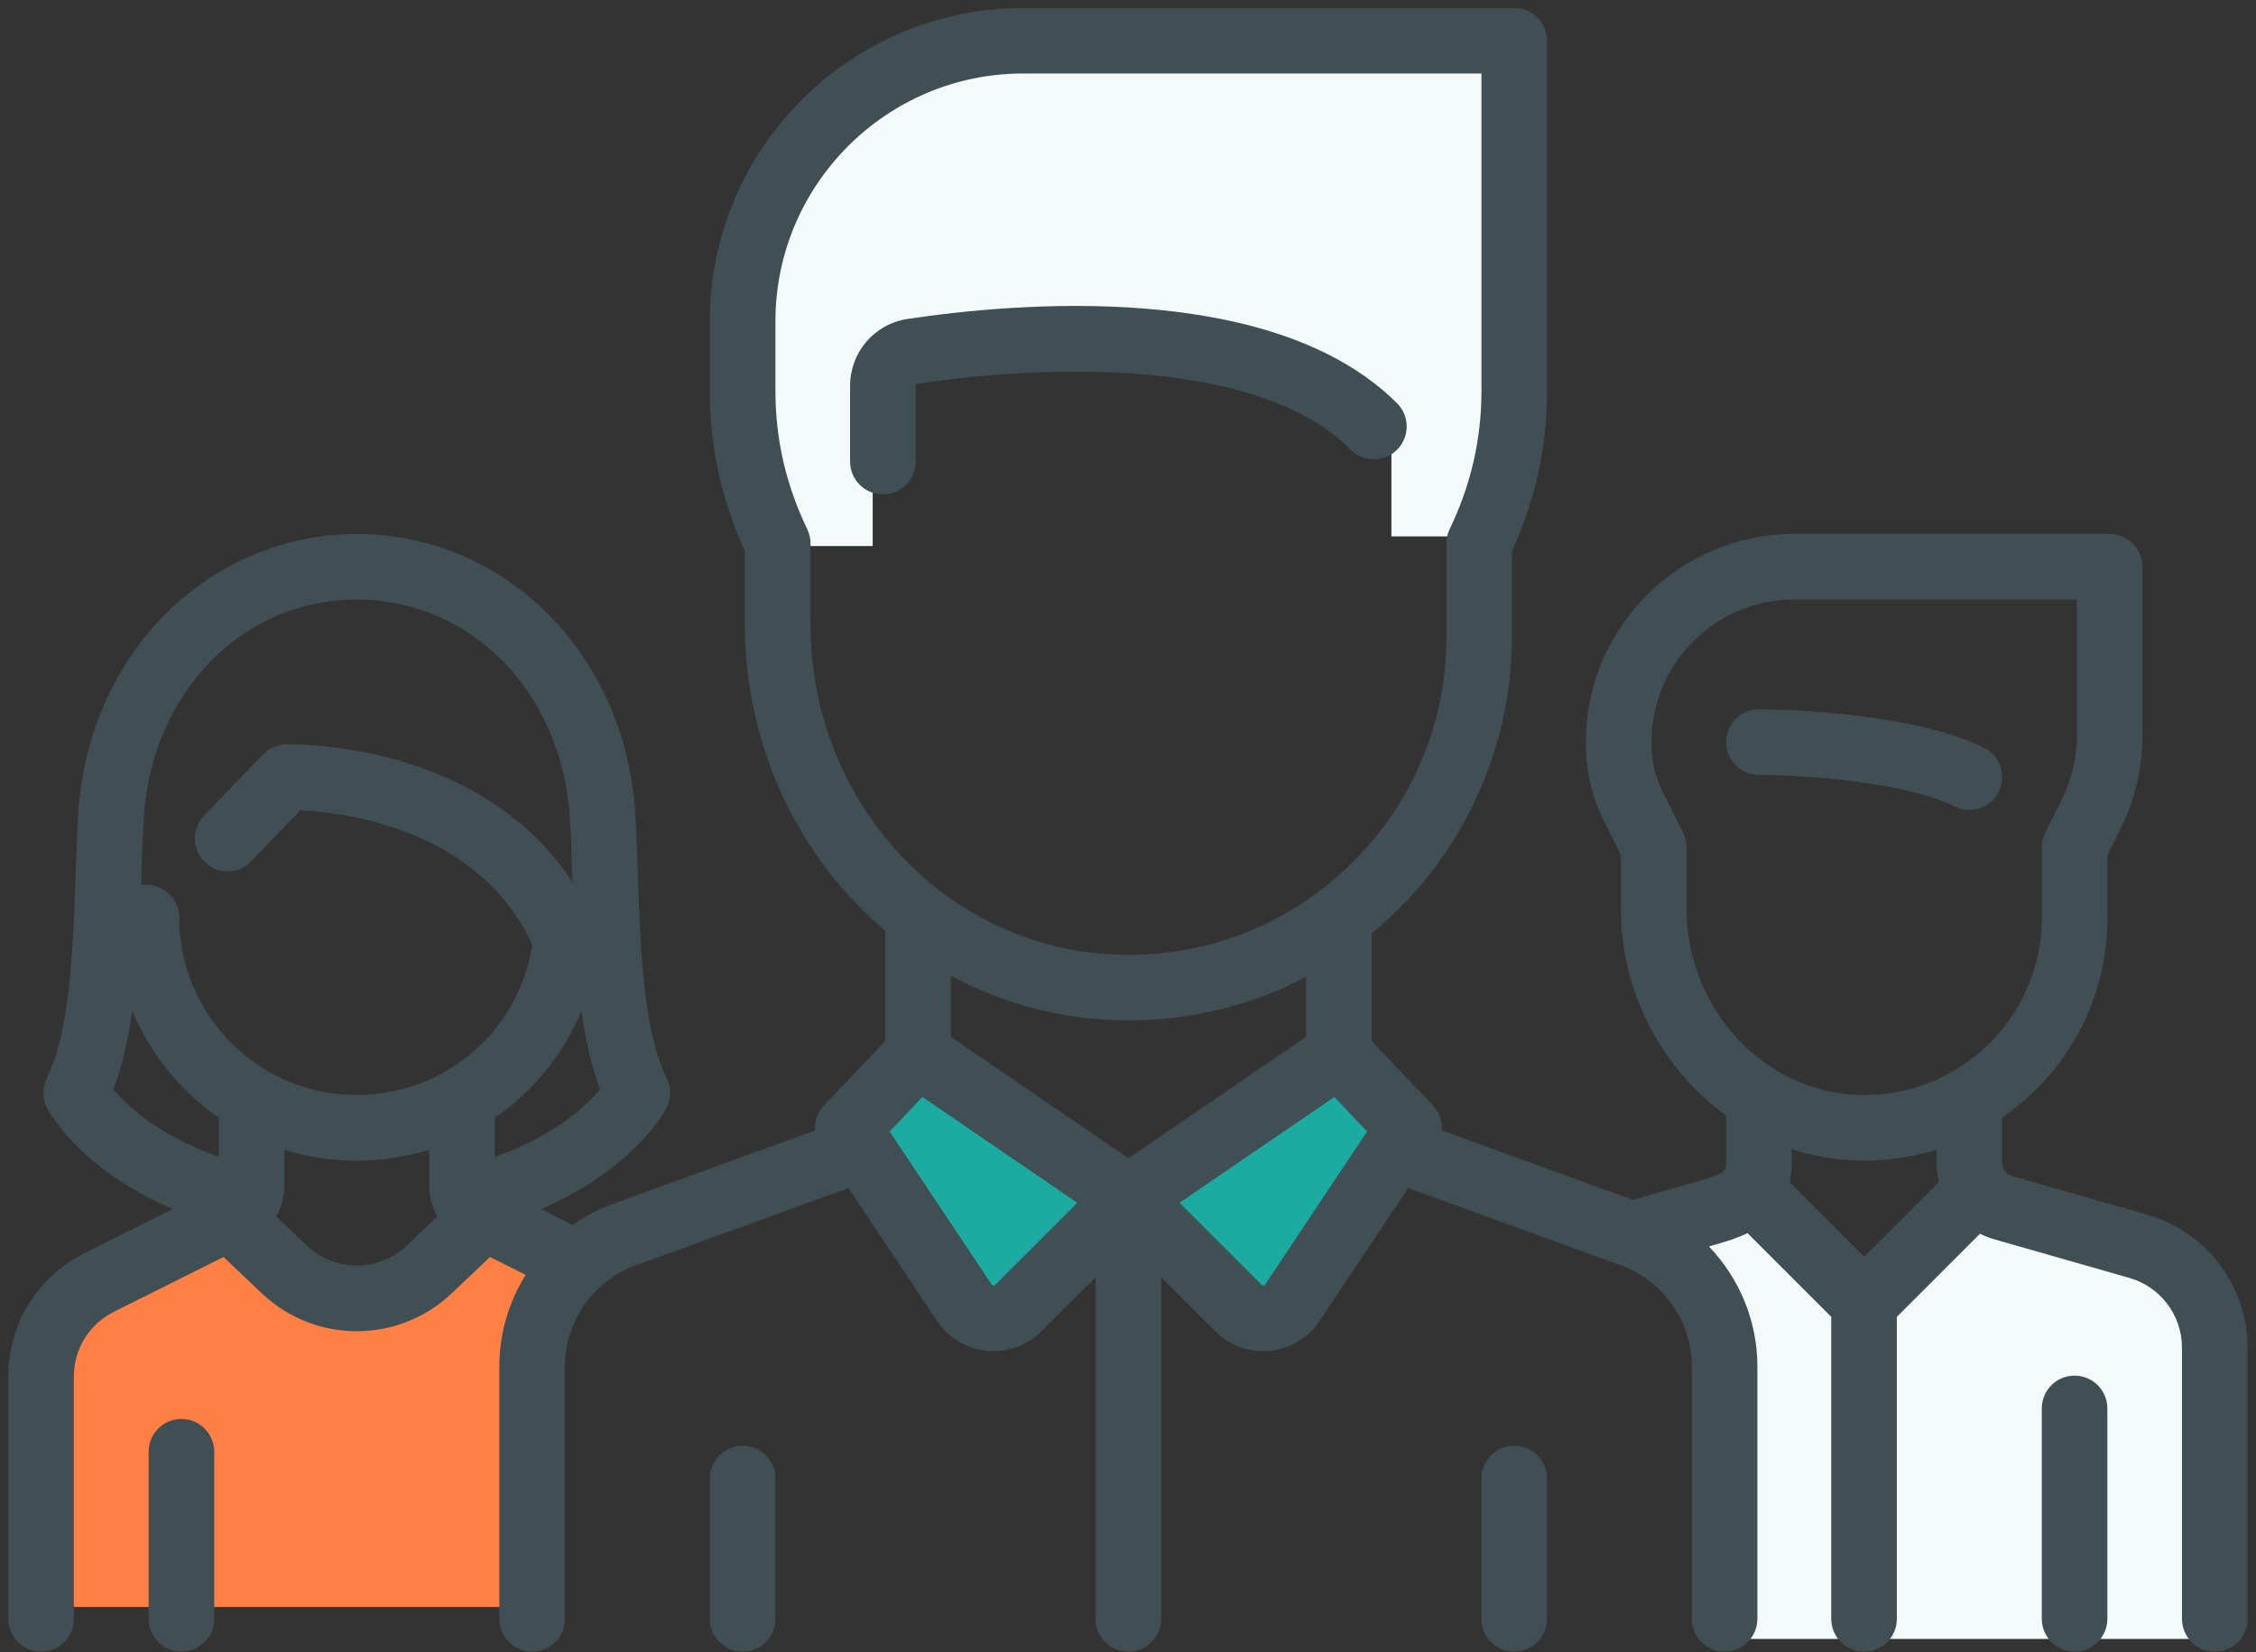 <svg height="63" viewBox="0 0 86 63" width="86" xmlns="http://www.w3.org/2000/svg"><rect x="0" y="0" width="86" height="63" fill="#333333" stroke="none"/><g fill="none" fill-rule="evenodd" transform="translate(-7 -18)"><path d="m0 0v121.951h121.951v-121.951z"/><g fill-rule="evenodd"><path d="m8.537 79.268h19.289v-11.038l1.443-1.995-3.84-1.601-3.3 2.743-3.65-.588-2.998-2.155-6.944 3.597z" fill="#ff7f45"/><path d="m73.212 80.488h18.252v-11.715l-2.148-1.928-6.978-2.21-3.528 4.138-4.995-4.138-3.083 1.635 2.48 2.982z" fill="#f4fafa"/><g transform="translate(7.317 18.293)"><path d="m30.507 20.525h2.444v-3.372l.783-2.901 2.726-.912c4.797-1.333 8.402-1.333 10.815 0s4.229 2.364 5.449 3.092v3.728h3.232l1.142-2.232.576-16.474h-20.616c-4.917.931-7.609 3.144-8.077 6.64-.468 3.496-.702 6.275-.702 8.337z" fill="#f4fafa"/><path d="m75.315 28.221c-2.905-1.452-8.351-1.469-8.581-1.469-.691 0-1.25.56-1.25 1.25s.56 1.25 1.25 1.25c1.405 0 5.486.217 7.463 1.205.18.09.37.132.558.132.459 0 .9-.253 1.119-.691.309-.618.059-1.369-.559-1.678z" fill="#404f54" fill-rule="nonzero"/><path d="m81.55 46.024-5.164-1.476c-.223-.064-.379-.27-.379-.502v-1.724c.42-.291.821-.617 1.196-.981 1.816-1.762 2.816-4.125 2.816-6.655v-2.379l.499-.999c.548-1.096.838-2.324.838-3.549v-6.444c0-.691-.56-1.25-1.25-1.25h-12.033c-4.376 0-7.936 3.56-7.936 7.936v.075c0 1.019.241 2.04.697 2.951l.64 1.281v2.042c0 3.237 1.595 6.141 4.011 7.889l0 1.807c0 .279 0 .394-1.033.689l-2.52.72-7.29-2.651c.026-.344-.09-.694-.341-.957l-2.329-2.447v-4.108c.246-.203.489-.411.724-.632 2.939-2.754 4.624-6.643 4.624-10.669v-3.281c.887-1.931 1.337-3.974 1.337-6.078v-13.37c0-.691-.56-1.25-1.25-1.25h-18.719c-6.588 0-11.947 5.359-11.947 11.947v2.674c0 2.104.45 4.148 1.337 6.078v2.823c0 4.674 2.078 8.886 5.348 11.662v4.205l-2.329 2.447c-.251.264-.367.613-.341.957l-7.694 2.798c-.558.203-1.076.477-1.546.81l-1.208-.604c3.596-1.565 4.736-3.767 4.79-3.876.176-.352.176-.766 0-1.118-.902-1.803-1.011-5.108-1.098-7.763-.029-.884-.057-1.719-.11-2.463-.426-5.998-4.986-10.521-10.607-10.521-5.62 0-10.18 4.523-10.607 10.521-.053.744-.081 1.579-.11 2.463-.088 2.655-.197 5.96-1.098 7.763-.176.352-.176.766 0 1.118.055.109 1.192 2.307 4.795 3.874l-3.356 1.678c-1.794.898-2.908 2.701-2.908 4.706v9.238c0 .691.56 1.25 1.25 1.25s1.25-.56 1.25-1.25v-9.238c0-1.052.585-1.999 1.526-2.469l4.179-2.089 1.454 1.381c1.016.966 2.32 1.449 3.625 1.449 1.304 0 2.608-.483 3.625-1.449l1.453-1.381 1.363.681c-.642 1.027-1.006 2.23-1.006 3.491v9.624c0 .691.56 1.25 1.25 1.25.691 0 1.25-.56 1.25-1.25v-9.624c0-1.717 1.084-3.264 2.697-3.851l8.112-2.95 3.377 5.065c.432.648 1.123 1.063 1.898 1.14.086.009.172.013.258.013.683 0 1.338-.269 1.827-.758l2.06-2.06v13.026c0 .691.56 1.25 1.25 1.25.691 0 1.25-.56 1.25-1.25v-13.026l2.06 2.06c.489.489 1.143.758 1.827.758.086 0 .172-.004.258-.013.775-.077 1.466-.492 1.898-1.14l3.377-5.065 8.112 2.95c1.613.587 2.697 2.134 2.697 3.851v9.624c0 .691.56 1.25 1.25 1.25s1.25-.56 1.25-1.25v-9.624c0-1.739-.691-3.369-1.85-4.575l.309-.088c.312-.089.737-.211 1.164-.42l3.193 3.193v11.515c0 .691.56 1.25 1.25 1.25.691 0 1.25-.56 1.25-1.25v-11.515l3.171-3.171c.169.086.346.158.532.211l5.165 1.476c1.179.337 2.002 1.428 2.002 2.655v10.345c0 .691.56 1.25 1.25 1.25s1.25-.56 1.25-1.25v-10.345c0-2.337-1.569-4.418-3.816-5.06zm-73.528-2.209c-2.339-.842-3.512-1.964-4.013-2.576.341-.893.563-1.915.713-2.994.69 1.653 1.845 3.065 3.3 4.072zm7.164 3.384c-1.067 1.013-2.737 1.013-3.804-0l-1.163-1.105c.196-.368.304-.784.304-1.221v-1.333c.872.273 1.8.42 2.761.42.96 0 1.887-.148 2.761-.419l-0 1.332c0 .437.108.854.304 1.222zm-1.901-5.741c-3.734 0-6.772-3.038-6.772-6.772 0-.691-.56-1.25-1.25-1.25-.07 0-.138.007-.205.018.004-.108.007-.215.011-.322.028-.86.055-1.672.104-2.369.16-2.247 1.058-4.317 2.528-5.83 1.484-1.527 3.467-2.367 5.584-2.367s4.1.841 5.584 2.367c1.471 1.513 2.368 3.583 2.528 5.83.049.696.076 1.508.105 2.368.003.074.005.149.008.223-1.361-2.096-3.462-3.641-6.177-4.513-2.508-.806-4.665-.756-4.756-.754-.327.009-.638.146-.865.382l-2.256 2.34c-.479.497-.465 1.289.032 1.768.497.479 1.289.465 1.768-.032l1.877-1.947c1.617.079 6.818.684 8.841 5.138-.509 3.283-3.33 5.721-6.688 5.721zm5.261 2.36 0-1.491c1.455-1.002 2.611-2.41 3.301-4.076.15 1.077.371 2.097.712 2.987-.498.607-1.677 1.739-4.014 2.58zm12.034-20.287v-3.103c0-.188-.043-.374-.124-.544-.805-1.666-1.213-3.434-1.213-5.255v-2.674c0-5.208 4.237-9.446 9.446-9.446h17.468v12.12c0 1.821-.408 3.589-1.213 5.255-.082.17-.124.355-.124.544v3.561c0 3.386-1.361 6.527-3.833 8.845-.309.289-.629.56-.96.813-.007.005-.014.011-.022.016-2.316 1.758-5.152 2.613-8.114 2.421-6.343-.411-11.311-5.924-11.311-12.552zm12.12 20.336-6.772-4.629v-2.334c1.752.947 3.714 1.54 5.801 1.675.33.021.657.032.984.032 2.391 0 4.692-.572 6.759-1.656v2.284zm28.046 3.758-2.838-2.838c.05-.225.078-.471.077-.743l-0-.528c.787.258 1.617.412 2.476.438.096.003.192.004.288.004.949 0 1.875-.143 2.757-.417v.504c0 .249.031.494.09.729zm4.716-8.079c-1.325 1.286-3.076 1.965-4.925 1.908-3.619-.109-6.563-3.296-6.563-7.105v-2.338c0-.194-.045-.386-.132-.559l-.772-1.545c-.283-.566-.432-1.2-.432-1.833v-.075c0-2.997 2.438-5.435 5.435-5.435h10.783v5.194c0 .839-.198 1.68-.574 2.431l-.631 1.262c-.087.174-.132.365-.132.559v2.674c0 1.847-.73 3.573-2.056 4.86z" fill="#404f54" fill-rule="nonzero"/><path d="m37.62 48.695c-.009.009-.029.029-.07.025-.041-.004-.057-.028-.064-.038l-3.889-5.834 1.251-1.315 5.9 4.033z" fill="#1caba0"/><path d="m47.911 48.682c-.007.01-.023.034-.064.038-.041.005-.061-.016-.07-.025l-3.129-3.129 5.9-4.033 1.252 1.315z" fill="#1caba0"/><g fill="#404f54" fill-rule="nonzero"><path d="m78.767 52.156c-.691 0-1.25.56-1.25 1.25v8.022c0 .691.56 1.25 1.25 1.25s1.25-.56 1.25-1.25v-8.022c0-.69-.56-1.25-1.25-1.25z"/><path d="m6.599 53.808c-.691 0-1.25.56-1.25 1.25v6.369c0 .691.56 1.25 1.25 1.25s1.25-.56 1.25-1.25v-6.369c0-.69-.56-1.25-1.25-1.25z"/><path d="m52.942 15.085c-4.729-4.729-14.625-3.825-18.66-3.217-1.271.192-2.193 1.267-2.193 2.557v2.881c0 .691.56 1.25 1.25 1.25s1.25-.56 1.25-1.25v-2.881c0-.043.028-.079.065-.085 1.612-.243 4.81-.618 8.124-.397 3.899.26 6.724 1.238 8.395 2.909.488.488 1.28.488 1.768 0 .488-.488.488-1.28 0-1.768z"/><path d="m27.991 54.83c-.691 0-1.25.56-1.25 1.25v5.348c0 .691.56 1.25 1.25 1.25s1.25-.56 1.25-1.25v-5.348c0-.69-.56-1.25-1.25-1.25z"/><path d="m57.406 54.83c-.691 0-1.25.56-1.25 1.25v5.348c0 .691.56 1.25 1.25 1.25.691 0 1.25-.56 1.25-1.25v-5.348c0-.69-.56-1.25-1.25-1.25z"/></g></g></g></g></svg>